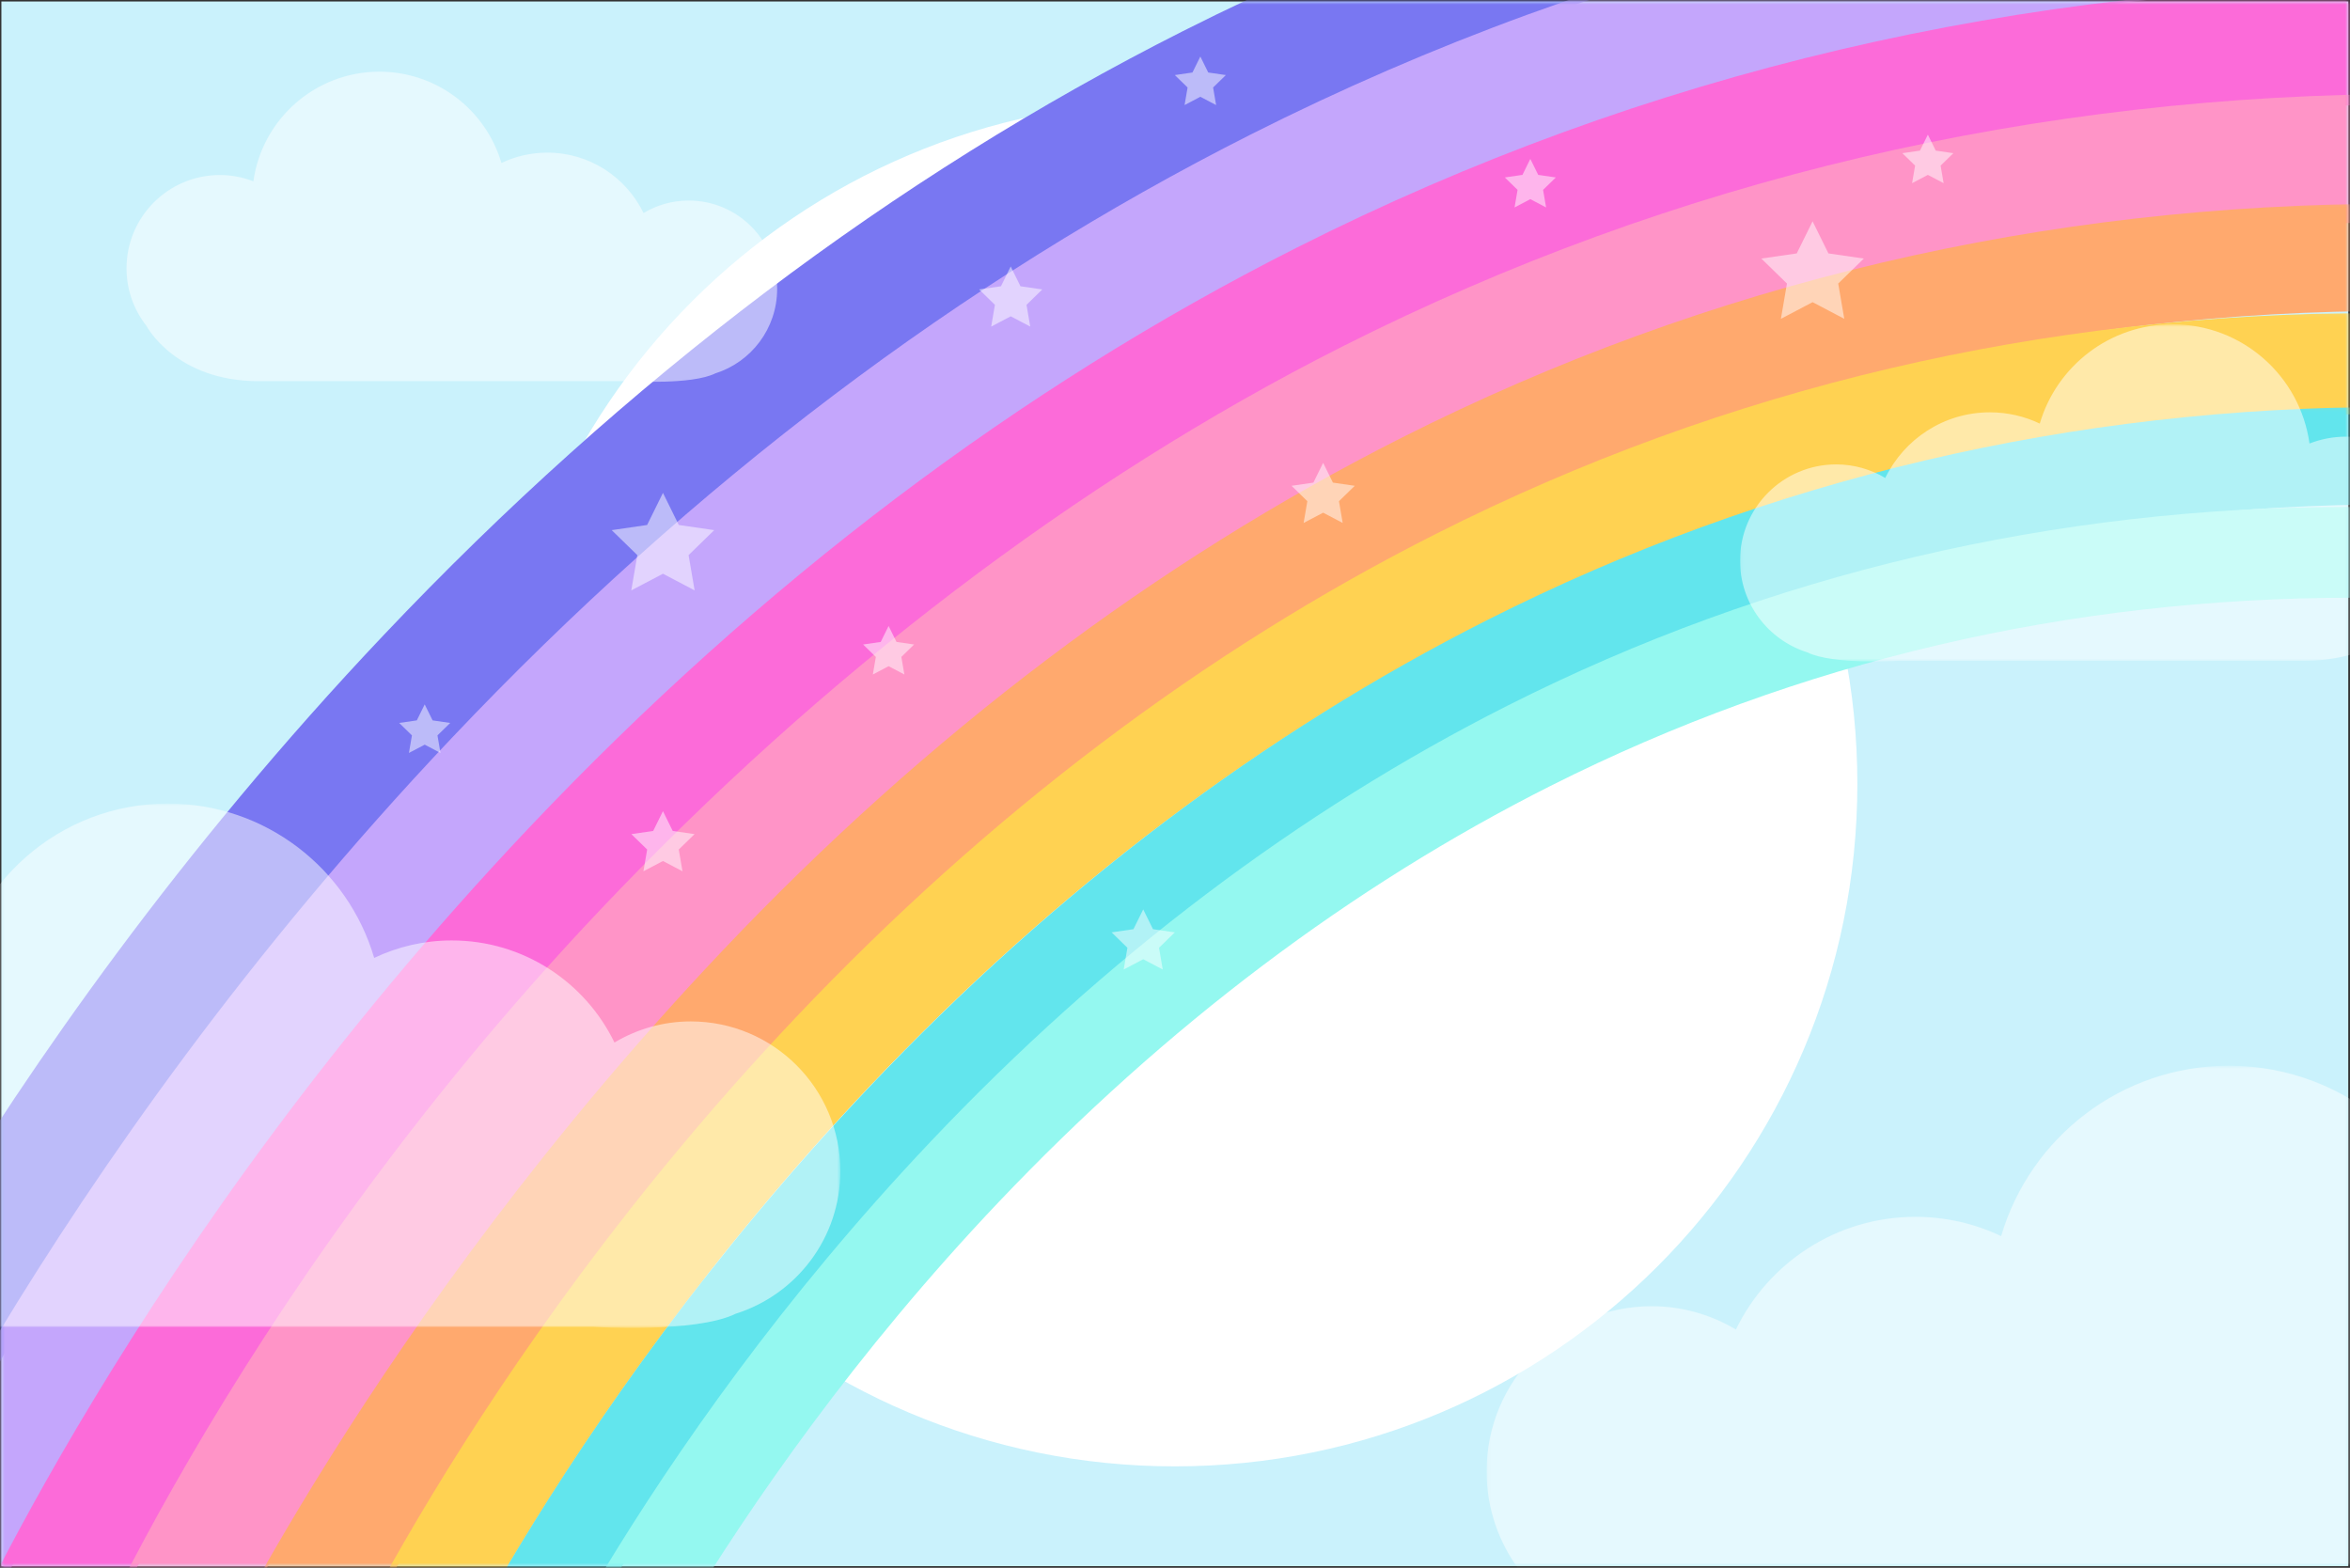 <?xml version="1.0" encoding="UTF-8"?>
<svg width="751px" height="501px" viewBox="0 0 751 501" version="1.1" xmlns="http://www.w3.org/2000/svg" xmlns:xlink="http://www.w3.org/1999/xlink">
    <rect x="0" y="0" width="751" height="501" fill="#333333" stroke="none"/>
    <!-- Generator: Sketch 51.3 (57544) - http://www.bohemiancoding.com/sketch -->
    <title>Illustration-rainbow-6</title>
    <desc>Created with Sketch.</desc>
    <defs>
        <polygon id="path-1" points="0.444 0.526 750.444 0.526 750.444 499.299 0.444 499.299"></polygon>
        <polygon id="path-3" points="0.444 0.526 750.444 0.526 750.444 500.526 0.444 500.526"></polygon>
        <polygon id="path-5" points="0.444 0.526 750.444 0.526 750.444 500.526 0.444 500.526"></polygon>
        <polygon id="path-7" points="0.295 0.046 732.444 0.046 732.444 470.526 0.295 470.526"></polygon>
        <polygon id="path-9" points="0.814 0.151 688.444 0.151 688.444 435.526 0.814 435.526"></polygon>
        <polygon id="path-11" points="0.38 0.079 651.444 0.079 651.444 400.526 0.38 400.526"></polygon>
        <polygon id="path-13" points="0.415 0.077 622.444 0.077 622.444 370.526 0.415 370.526"></polygon>
        <polygon id="path-15" points="0.985 0.957 593.444 0.957 593.444 339.526 0.985 339.526"></polygon>
        <polygon id="path-17" points="0.062 0.684 194.444 0.684 194.444 108.437 0.062 108.437"></polygon>
        <polygon id="path-19" points="0.444 0.832 268.553 0.832 268.553 168.394 0.444 168.394"></polygon>
        <polygon id="path-21" points="0.067 0.612 275.444 0.612 275.444 160.064 0.067 160.064"></polygon>
    </defs>
    <g id="components" stroke="none" stroke-width="1" fill="none" fill-rule="evenodd">
        <g id="Illustration-rainbow-6" transform="translate(0, -1)">
            <polygon id="Fill-1" fill="#CAF2FC" points="0.444 501.472 750.444 501.472 750.444 1.472 0.444 1.472"></polygon>
            <g id="Group-6" transform="translate(157, 32.946)" fill="#FFFFFF">
                <path d="M436.562,218.526 C436.562,338.989 338.908,436.643 218.445,436.643 C97.981,436.643 0.328,338.989 0.328,218.526 C0.328,98.064 97.981,0.409 218.445,0.409 C338.908,0.409 436.562,98.064 436.562,218.526" id="Fill-2"></path>
                <path d="M318.067,218.526 C318.067,273.547 273.464,318.149 218.444,318.149 C163.423,318.149 118.821,273.547 118.821,218.526 C118.821,163.506 163.423,118.903 218.444,118.903 C273.464,118.903 318.067,163.506 318.067,218.526" id="Fill-4"></path>
            </g>
            <g id="Group-31" transform="translate(0, 0.946)">
                <g id="Group-9">
                    <mask id="mask-2" fill="white">
                        <use xlink:href="#path-1"></use>
                    </mask>
                    <g id="Clip-8"></g>
                    <path d="M-33.366,499.299 L-70.28,483.346 C-67.808,477.607 -8.284,341.184 122.71,202.893 C199.811,121.497 285.706,56.601 378.017,10.01 C493.64,-48.352 619.537,-77.946 752.204,-77.946 L752.204,-37.67 C626.157,-37.67 506.598,-9.651 396.841,45.605 C308.78,89.94 226.679,151.853 152.815,229.622 C26.357,362.761 -32.784,497.946 -33.366,499.299" id="Fill-7" fill="#7977F2" mask="url(#mask-2)"></path>
                </g>
                <g id="Group-12">
                    <mask id="mask-4" fill="white">
                        <use xlink:href="#path-3"></use>
                    </mask>
                    <g id="Clip-11"></g>
                    <path d="M-11.784,532.374 L-48.697,516.421 C-46.227,510.68 13.297,374.259 144.292,235.967 C221.393,154.571 307.288,89.676 399.599,43.084 C515.222,-15.278 641.12,-44.873 773.786,-44.873 L773.786,-4.596 C647.74,-4.596 528.181,23.423 418.423,78.679 C330.363,123.014 248.261,184.927 174.398,262.695 C47.939,395.834 -11.202,531.021 -11.784,532.374" id="Fill-10" fill="#C4A6FC" mask="url(#mask-4)"></path>
                </g>
                <g id="Group-15">
                    <mask id="mask-6" fill="white">
                        <use xlink:href="#path-5"></use>
                    </mask>
                    <g id="Clip-14"></g>
                    <path d="M19.268,549.149 L-16.186,533.827 C-13.813,528.311 43.358,397.281 169.175,264.459 C243.228,186.28 325.728,123.948 414.389,79.2 C525.443,23.143 646.365,-5.28 773.787,-5.28 L773.787,33.404 C652.723,33.404 537.889,60.315 432.469,113.386 C347.89,155.97 269.035,215.435 198.089,290.13 C76.631,418.007 19.828,547.847 19.268,549.149" id="Fill-13" fill="#FC6BD9" mask="url(#mask-6)"></path>
                </g>
                <g id="Group-18" transform="translate(18, 30)">
                    <mask id="mask-8" fill="white">
                        <use xlink:href="#path-7"></use>
                    </mask>
                    <g id="Clip-17"></g>
                    <path d="M34.2,534.199 L0.295,519.546 C2.564,514.27 53.554,387.759 173.878,260.733 C244.699,185.967 326.087,123.635 410.878,80.839 C517.084,27.229 632.726,0.046 754.588,0.046 L755.786,40.967 C640.007,40.967 530.184,66.702 429.367,117.458 C348.479,158.182 273.066,215.052 205.218,286.487 C89.059,408.782 34.736,532.958 34.2,534.199" id="Fill-16" fill="#FF94C7" mask="url(#mask-8)"></path>
                </g>
                <g id="Group-21" transform="translate(62, 65)">
                    <mask id="mask-10" fill="white">
                        <use xlink:href="#path-9"></use>
                    </mask>
                    <g id="Clip-20"></g>
                    <path d="M35.989,491.115 L0.814,477.167 C2.915,472.281 57.321,356.631 168.735,239.012 C234.312,169.782 307.369,114.587 385.88,74.959 C484.219,25.321 591.299,0.151 704.135,0.151 L704.135,34.407 C596.93,34.407 495.241,58.237 401.89,105.235 C326.994,142.942 257.164,195.6 194.341,261.745 C86.785,374.983 36.484,489.963 35.989,491.115" id="Fill-19" fill="#FFA96E" mask="url(#mask-10)"></path>
                </g>
                <g id="Group-24" transform="translate(99, 100)">
                    <mask id="mask-12" fill="white">
                        <use xlink:href="#path-11"></use>
                    </mask>
                    <g id="Clip-23"></g>
                    <path d="M29.987,463.085 L0.38,450.29 C2.361,445.685 50.105,336.262 155.175,225.339 C217.017,160.052 285.917,107.999 359.957,70.627 C452.698,23.815 553.678,0.079 660.091,0.079 L660.091,32.384 C558.991,32.384 463.091,54.858 375.055,99.179 C304.424,134.739 238.57,184.398 179.323,246.776 C77.891,353.567 30.455,462 29.987,463.085" id="Fill-22" fill="#FFD252" mask="url(#mask-12)"></path>
                </g>
                <g id="Group-27" transform="translate(128, 130)">
                    <mask id="mask-14" fill="white">
                        <use xlink:href="#path-13"></use>
                    </mask>
                    <g id="Clip-26"></g>
                    <path d="M28.983,446.835 L0.415,434.487 C2.327,430.043 48.395,324.46 149.779,217.431 C209.45,154.435 275.93,104.21 347.373,68.149 C436.859,22.98 534.294,0.077 636.973,0.077 L636.973,31.248 C539.421,31.248 446.885,52.933 361.941,95.699 C293.789,130.011 230.247,177.928 173.078,238.115 C75.207,341.161 29.433,445.787 28.983,446.835" id="Fill-25" fill="#62E5ED" mask="url(#mask-14)"></path>
                </g>
                <g id="Group-30" transform="translate(157, 161)">
                    <mask id="mask-16" fill="white">
                        <use xlink:href="#path-15"></use>
                    </mask>
                    <g id="Clip-29"></g>
                    <path d="M27.653,418 L0.985,406.471 C2.769,402.326 45.773,303.764 140.413,203.853 C196.116,145.047 258.174,98.163 324.865,64.501 C408.398,22.336 499.354,0.957 595.204,0.957 L595.204,30.055 C504.139,30.055 417.759,50.297 338.465,90.219 C274.845,122.248 215.528,166.979 162.163,223.162 C70.801,319.354 28.073,417.023 27.653,418" id="Fill-28" fill="#94F8F0" mask="url(#mask-16)"></path>
                </g>
            </g>
            <path d="M248.352,93.353 C248.352,77.738 235.694,65.08 220.079,65.08 C214.804,65.08 209.885,66.552 205.66,69.066 C200.12,57.657 188.448,49.775 174.913,49.775 C169.663,49.775 164.691,50.962 160.248,53.077 C155.286,36.216 139.706,23.903 121.24,23.903 C100.692,23.903 83.713,39.146 80.972,58.937 C77.644,57.656 74.044,56.925 70.267,56.925 C53.791,56.925 40.431,70.284 40.431,86.761 C40.431,93.739 42.844,100.142 46.858,105.223 L46.839,105.231 C46.839,105.231 56.19,122.805 82.618,122.805 L201.666,122.805 C201.666,122.805 220.975,124.05 228.571,120.327 L228.571,120.324 C240.036,116.718 248.352,106.009 248.352,93.353" id="Fill-32" fill="#FFFFFF" opacity="0.5"></path>
            <g id="Group-36" opacity="0.5" transform="translate(556, 103.946)">
                <mask id="mask-18" fill="white">
                    <use xlink:href="#path-17"></use>
                </mask>
                <g id="Clip-35"></g>
                <path d="M0.062,76.197 C0.062,59.219 13.828,45.456 30.805,45.456 C36.539,45.456 41.889,47.056 46.483,49.79 C52.505,37.385 65.198,28.815 79.913,28.815 C85.621,28.815 91.028,30.105 95.859,32.405 C101.254,14.072 118.195,0.684 138.274,0.684 C160.613,0.684 179.075,17.258 182.055,38.777 C185.673,37.384 189.587,36.59 193.694,36.59 C211.611,36.59 226.135,51.114 226.135,69.03 C226.135,76.616 223.512,83.578 219.148,89.103 L219.167,89.112 C219.167,89.112 209,108.22 180.267,108.22 L50.825,108.22 C50.825,108.22 29.831,109.574 21.57,105.526 L21.572,105.522 C9.105,101.602 0.062,89.958 0.062,76.197" id="Fill-34" fill="#FFFFFF" mask="url(#mask-18)"></path>
            </g>
            <g id="Group-39" opacity="0.5" transform="translate(0, 256.946)">
                <mask id="mask-20" fill="white">
                    <use xlink:href="#path-19"></use>
                </mask>
                <g id="Clip-38"></g>
                <path d="M268.553,118.259 C268.553,91.858 247.148,70.455 220.747,70.455 C211.83,70.455 203.512,72.944 196.367,77.195 C187.001,57.903 167.266,44.577 144.379,44.577 C135.506,44.577 127.099,46.583 119.584,50.159 C111.195,21.653 84.851,0.832 53.629,0.832 C18.888,0.832 -9.818,26.605 -14.455,60.069 C-20.081,57.903 -26.167,56.667 -32.552,56.667 C-60.413,56.667 -83,79.253 -83,107.113 C-83,118.91 -78.921,129.738 -72.134,138.329 L-72.167,138.342 C-72.167,138.342 -56.357,168.056 -11.673,168.056 L189.616,168.056 C189.616,168.056 222.261,170.16 235.108,163.865 L235.105,163.862 C254.49,157.764 268.553,139.658 268.553,118.259" id="Fill-37" fill="#FFFFFF" mask="url(#mask-20)"></path>
            </g>
            <g id="Group-42" opacity="0.5" transform="translate(475, 340.946)">
                <mask id="mask-22" fill="white">
                    <use xlink:href="#path-21"></use>
                </mask>
                <g id="Clip-41"></g>
                <path d="M0.067,130.233 C0.067,101.089 23.695,77.464 52.838,77.464 C62.681,77.464 71.864,80.212 79.75,84.905 C90.088,63.609 111.873,48.899 137.135,48.899 C146.932,48.899 156.212,51.114 164.507,55.061 C173.767,23.593 202.848,0.612 237.312,0.612 C275.661,0.612 307.348,29.06 312.466,66 C318.676,63.608 325.394,62.245 332.443,62.245 C363.199,62.245 388.13,87.176 388.13,117.929 C388.13,130.954 383.628,142.904 376.136,152.386 L376.171,152.402 C376.171,152.402 358.721,185.202 309.395,185.202 L87.203,185.202 C87.203,185.202 51.167,187.527 36.986,180.576 L36.988,180.571 C15.589,173.842 0.067,153.854 0.067,130.233" id="Fill-40" fill="#FFFFFF" mask="url(#mask-22)"></path>
            </g>
            <g id="Group-66" opacity="0.5" transform="translate(127, 18.946)" fill="#FFFFFF">
                <polygon id="Fill-44" points="84.865 241.265 87.987 247.589 94.966 248.604 89.916 253.527 91.108 260.478 84.865 257.197 78.622 260.478 79.814 253.527 74.764 248.604 81.743 247.589"></polygon>
                <polygon id="Fill-46" points="84.865 139.561 89.929 149.818 101.246 151.463 93.056 159.446 94.99 170.72 84.865 165.398 74.74 170.72 76.674 159.446 68.484 151.463 79.803 149.818"></polygon>
                <polygon id="Fill-48" points="156.976 182.083 159.497 187.188 165.129 188.007 161.053 191.98 162.015 197.592 156.976 194.943 151.936 197.592 152.898 191.98 148.822 188.007 154.455 187.188"></polygon>
                <polygon id="Fill-50" points="8.725 207.153 11.246 212.258 16.878 213.077 12.802 217.05 13.764 222.662 8.725 220.013 3.685 222.662 4.647 217.05 0.571 213.077 6.204 212.258"></polygon>
                <polygon id="Fill-52" points="295.846 129.954 298.968 136.279 305.947 137.293 300.897 142.216 302.089 149.167 295.846 145.886 289.603 149.167 290.795 142.216 285.745 137.293 292.724 136.279"></polygon>
                <polygon id="Fill-54" points="452.257 52.776 457.321 63.033 468.638 64.678 460.448 72.661 462.382 83.935 452.257 78.613 442.132 83.935 444.066 72.661 435.876 64.678 447.195 63.033"></polygon>
                <polygon id="Fill-56" points="489.094 25.08 491.615 30.185 497.247 31.004 493.171 34.977 494.133 40.589 489.094 37.94 484.054 40.589 485.016 34.977 480.94 31.004 486.573 30.185"></polygon>
                <polygon id="Fill-58" points="195.999 67.205 199.121 73.53 206.1 74.544 201.05 79.467 202.242 86.418 195.999 83.137 189.756 86.418 190.948 79.467 185.898 74.544 192.877 73.53"></polygon>
                <polygon id="Fill-60" points="256.599 0.118 259.12 5.223 264.752 6.042 260.676 10.015 261.638 15.627 256.599 12.978 251.559 15.627 252.521 10.015 248.445 6.042 254.078 5.223"></polygon>
                <polygon id="Fill-62" points="362.053 32.834 364.574 37.939 370.206 38.758 366.13 42.731 367.092 48.343 362.053 45.694 357.013 48.343 357.975 42.731 353.899 38.758 359.532 37.939"></polygon>
                <polygon id="Fill-64" points="238.344 272.659 241.466 278.983 248.445 279.997 243.395 284.921 244.587 291.872 238.344 288.591 232.101 291.872 233.293 284.921 228.243 279.997 235.222 278.983"></polygon>
            </g>
        </g>
    </g>
</svg>